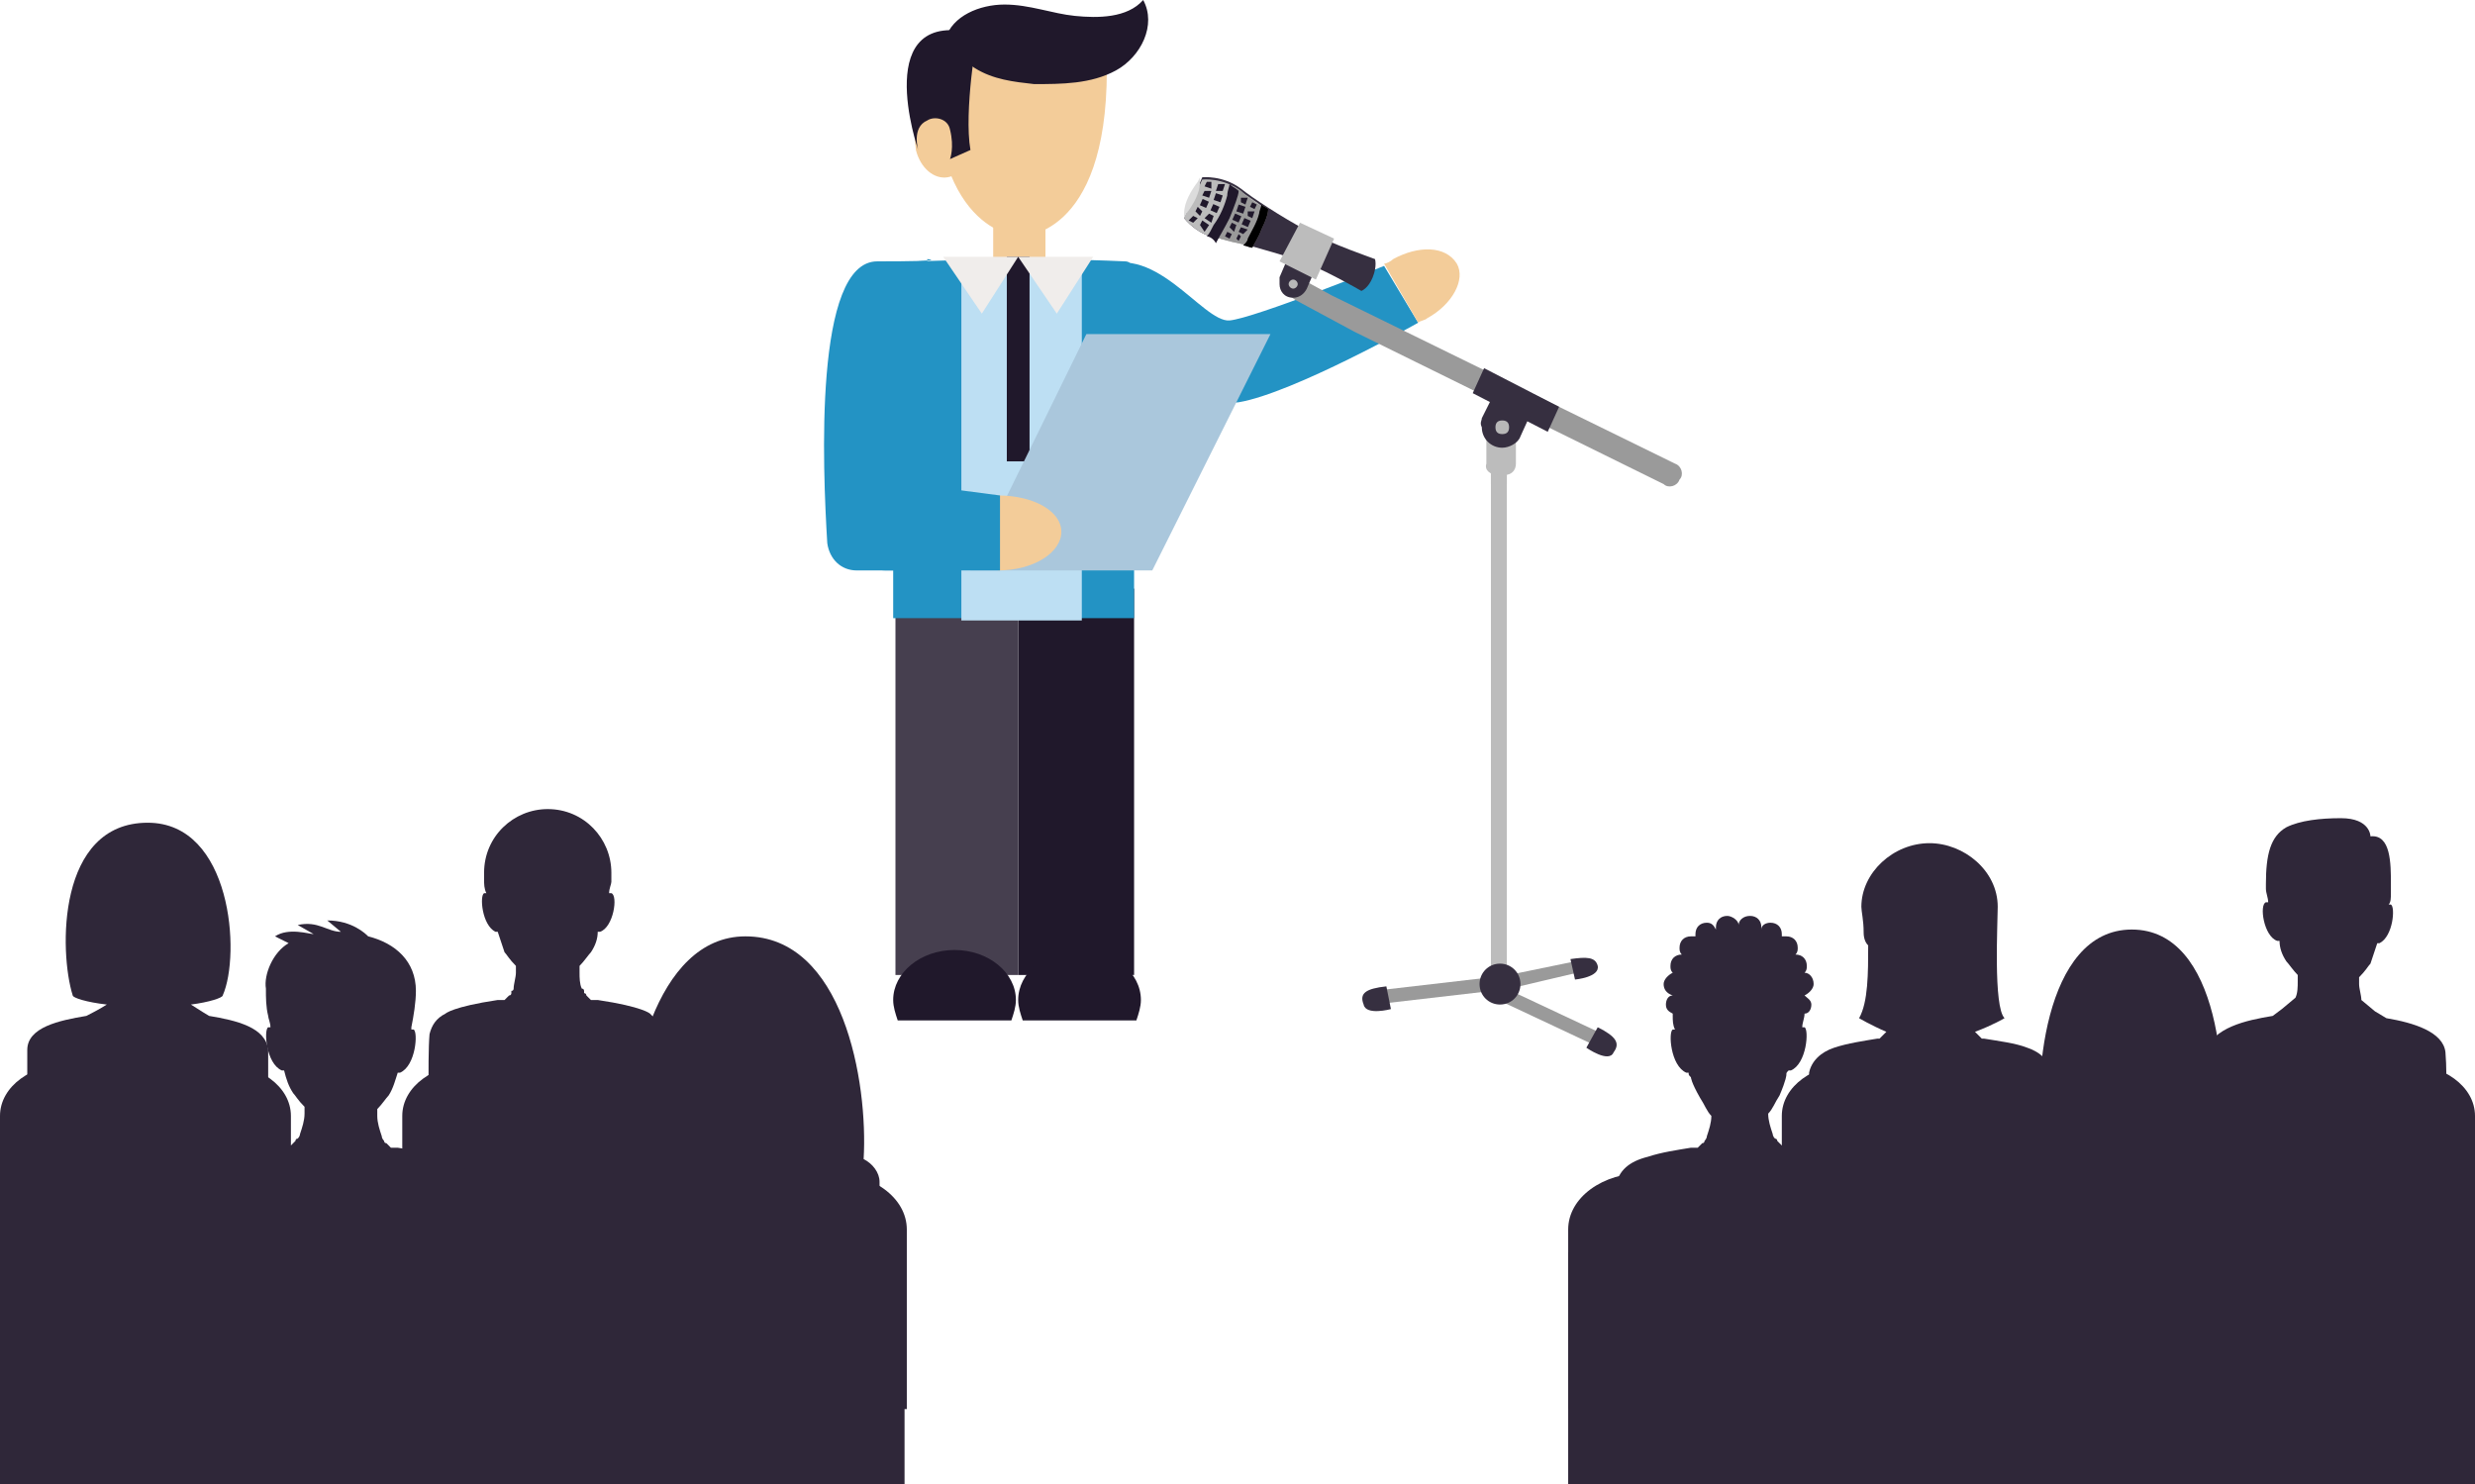 <svg width="108.9" height="65.3" viewBox="0 0 108.9 65.3" xmlns="http://www.w3.org/2000/svg" xmlns:xlink="http://www.w3.org/1999/xlink" xml:space="preserve" overflow="hidden"><defs></defs><g><g><g><path d="M62.4 14.2 60.9 11.7C60.9 11.7 55.2 14 54.1 14.1 52.9 14.2 50.7 10.4 48.2 11.9 45.6 13.4 52 18 54.5 17.7 56.9 17.3 62.4 14.2 62.4 14.2Z" fill="#2393C4"/><path d="M61.3 11.4C61.2 11.5 61 11.6 60.9 11.6L62.4 14.2C62.5 14.1 62.7 14.1 62.8 14 63.9 13.4 64.5 12.3 64.1 11.6 63.6 10.8 62.4 10.8 61.3 11.4Z" fill="#F3CC99"/></g><rect x="44.8" y="25.9" width="5.1" height="17" fill="#20182B"/><rect x="39.4" y="25.9" width="5.4" height="17" fill="#463F4F"/><path d="M49.9 27.2 49.9 12.1C49.9 11.8 49.8 11.5 49.5 11.5 47.4 11.4 44.9 11.4 44.9 11.4L44.8 11.4C43.8 11.4 39.3 11.5 38.5 11.6 36.8 11.9 36.5 18.7 36.4 22.5 36.4 23.9 37.6 25.1 39 25.1L39.3 25.1 39.3 27.2 49.9 27.2Z" fill="#2393C4"/><rect x="43.7" y="9.4" width="2.3" height="3.8" fill="#F3CC99"/><path d="M47.6 11.4C46.1 11.4 44.9 11.4 44.9 11.4L44.8 11.4C44.4 11.4 43.4 11.4 42.3 11.5L42.3 27.3 47.6 27.3 47.6 11.4Z" fill="#BDDFF3"/><path d="M46.2 1.5C45.3 1.6 44.4 1.6 43.5 1.5 42.4 1.4 41.1 1.6 41.1 3.1 41.1 10.4 44.9 10.4 44.9 10.4 44.9 10.4 48.7 10.5 48.7 3.1 48.6 1.6 47.3 1.4 46.2 1.5Z" fill="#F3CC99"/><path d="M42.6 6.2C42.7 7 42.3 7.7 41.7 7.8 41.1 7.9 40.5 7.4 40.3 6.6 40.2 5.8 40.2 5.2 41.2 5 41.9 4.9 42.5 5.4 42.6 6.2Z" fill="#F3CC99"/><path d="M41.6 1.7C41.9 0.7 43.1 0.2 44.2 0.2 45.3 0.2 46.3 0.6 47.3 0.7 48.3 0.8 49.6 0.8 50.3 0 50.9 1.1 50.2 2.5 49.1 3.1 48 3.7 46.7 3.7 45.5 3.7 44.6 3.6 43.7 3.5 42.9 3 42.2 2.5 41.3 2.6 41.6 1.7Z" fill="#20182B"/><path d="M43 1.5C43 1.5 42.4 4.9 42.7 6.6L41.8 7C41.8 7 42 6.5 41.8 5.7 41.7 5.2 41.1 5.1 40.8 5.3 40.1 5.6 40.4 6.6 40.4 6.6 40.4 6.6 38.2 0.2 43 1.5Z" fill="#20182B"/><rect x="44.3" y="11.3" width="1" height="9" fill="#20182B"/><path d="M50.7 25.1 42.7 25.1 47.8 14.7 55.9 14.7Z" fill="#AAC7DC"/><path d="M43.9 21.8 43.9 25.1C45.5 25.1 46.7 24.3 46.7 23.4 46.7 22.5 45.5 21.8 43.9 21.8Z" fill="#F3CC99"/><path d="M44 21.8 44 25.1 37.7 25.1C37 25.1 36.5 24.6 36.4 23.9 36.2 20.6 35.8 11.5 38.6 11.5 41.9 11.5 40.8 11.4 40.8 11.4L40.5 20.2C40.5 20.9 41 21.5 41.7 21.5L44 21.8Z" fill="#2393C4"/><g><path d="M44.8 11.3 41.5 11.3 43.2 13.8Z" fill="#F0EDEB"/><path d="M44.8 11.3 48.1 11.3 46.5 13.8Z" fill="#F0EDEB"/></g><path d="M50 44.9C50.1 44.6 50.2 44.3 50.2 44 50.2 42.8 49 41.8 47.5 41.8 46 41.8 44.8 42.8 44.8 44 44.8 44.3 44.9 44.6 45 44.9L50 44.9Z" fill="#20182B"/><path d="M39.5 44.9C39.4 44.6 39.3 44.3 39.3 44 39.3 42.8 40.5 41.8 42 41.8 43.5 41.8 44.7 42.8 44.7 44 44.7 44.3 44.6 44.6 44.5 44.9L39.5 44.9Z" fill="#20182B"/></g><g><g><path d="M11.8 48C11.8 47.5 11.8 47.1 11.8 46.7 11.8 46.5 11.8 46.3 11.8 46.2 11.7 45.2 10.4 44.9 9.2 44.7 9.2 44.7 8.7 44.4 8.4 44.2 9.2 44.1 9.8 43.9 9.8 43.8 10.6 42 10.2 36.2 6.5 36.2L6.5 36.2 6.5 36.2C2.5 36.2 2.6 41.9 3.2 43.8 3.2 43.9 3.8 44.1 4.7 44.2 4.4 44.4 3.8 44.7 3.8 44.7L3.8 44.7C2.6 44.9 1.2 45.2 1.2 46.2 1.2 46.3 1.2 46.5 1.2 46.7 1.2 46.8 1.2 47 1.2 47.2 1.2 47.3 1.2 47.4 1.2 47.5 1.2 47.6 1.2 47.6 1.2 47.7 1.2 48.1 1.2 48.5 1.2 48.9 1.2 49 1.2 49.1 1.2 49.2 1.2 49.9 1.2 50.3 1.2 50.3L1.2 50.3 6.5 50.3 6.6 50.3 11.9 50.3C11.9 50.3 11.9 49.4 11.9 48.4 11.8 48.2 11.8 48.1 11.8 48Z" fill="#2F2739"/><path d="M28.9 44.9C28.8 44.8 28.7 44.7 28.6 44.6L28.6 44.6C28.6 44.6 28.3 44.3 26.3 44L26.3 44C26.3 44 26.2 44 26.2 44 26.2 44 26.2 44 26.2 44 26.2 44 26.1 44 26.1 44 26.1 44 26.1 44 26.1 44 26.1 44 26 44 26 44 26 44 26 44 26 44 26 44 25.9 43.9 25.9 43.9L25.9 43.9C25.9 43.9 25.8 43.8 25.8 43.8 25.8 43.8 25.8 43.8 25.8 43.8 25.8 43.8 25.8 43.7 25.7 43.7 25.7 43.7 25.7 43.7 25.7 43.7 25.7 43.7 25.7 43.6 25.7 43.6 25.7 43.6 25.7 43.6 25.7 43.6 25.7 43.6 25.7 43.5 25.6 43.5 25.5 43.3 25.5 43 25.5 42.8 25.5 42.7 25.5 42.6 25.5 42.5 25.7 42.3 25.9 42 26 41.9 26.2 41.6 26.3 41.3 26.3 41 26.3 41 26.3 41 26.4 41 27 40.8 27.2 39.4 26.9 39.3 26.9 39.3 26.8 39.3 26.8 39.3 26.8 39.1 26.9 38.9 26.9 38.8 26.9 38.7 26.9 38.6 26.9 38.5 26.9 38.5 26.9 38.5 26.9 38.4 26.9 36.9 25.7 35.6 24.1 35.6L24.1 35.6 24.1 35.6C22.6 35.6 21.3 36.8 21.3 38.4 21.3 38.5 21.3 38.5 21.3 38.6 21.3 38.6 21.3 38.7 21.3 38.7 21.3 38.9 21.3 39.1 21.4 39.3 21.4 39.3 21.3 39.3 21.3 39.3 21.1 39.4 21.2 40.7 21.8 41 21.8 41 21.8 41 21.9 41 22 41.3 22.1 41.6 22.2 41.9 22.3 42 22.4 42.2 22.7 42.5 22.7 42.6 22.7 42.7 22.7 42.8 22.7 43 22.6 43.3 22.6 43.5 22.6 43.5 22.6 43.6 22.5 43.6 22.5 43.6 22.5 43.6 22.5 43.6 22.5 43.6 22.5 43.7 22.5 43.7 22.5 43.7 22.5 43.7 22.5 43.7 22.5 43.7 22.5 43.8 22.4 43.8 22.4 43.8 22.4 43.8 22.4 43.8 22.4 43.8 22.3 43.9 22.3 43.9L22.3 43.9C22.3 43.9 22.2 44 22.2 44 22.2 44 22.2 44 22.2 44 22.2 44 22.2 44 22.1 44 22.1 44 22.1 44 22.1 44 22.1 44 22 44 22 44 22 44 22 44 22 44 22 44 21.9 44 21.9 44 19.9 44.3 19.6 44.6 19.6 44.6 19.6 44.6 19.6 44.6 19.6 44.6 19.2 44.8 19 45.1 18.9 45.5 18.8 46.6 18.9 50.1 18.9 50.1L21.1 50.1 24.2 50.1 24 50.1 27.1 50.1 29.3 50.1C29.3 50.1 29.3 46.6 29.3 45.5 29.2 45.3 29.1 45.1 28.9 44.9Z" fill="#2F2739"/><path d="M12.7 65.3 0 65.3 0 49.1C0 47.8 1.4 46.8 3.1 46.8L9.7 46.8C11.4 46.8 12.8 47.8 12.8 49.1L12.8 65.3Z" fill="#2F2739"/><path d="M30.4 65.3 17.7 65.3 17.7 49.1C17.7 47.8 19.1 46.8 20.8 46.8L27.4 46.8C29.1 46.8 30.5 47.8 30.5 49.1L30.5 65.3Z" fill="#2F2739"/><path d="M26.9 54C26.9 53.5 26.9 53 26.9 52.6 26.9 52.4 26.9 52.2 26.9 52.1 26.9 51.6 27.2 51.3 27.7 51 27.5 47.6 28.8 41.2 32.8 41.2 37.1 41.2 38.2 47.6 38 51 38.4 51.2 38.7 51.6 38.7 52 38.7 52.2 38.7 52.3 38.7 52.5 38.7 52.6 38.7 52.7 38.7 52.8 38.7 52.9 38.7 53 38.7 53.2 38.7 53.3 38.7 53.4 38.7 53.6 38.7 54 38.7 54.5 38.7 54.9 38.7 55 38.7 55.1 38.7 55.2 38.7 55.9 38.7 56.5 38.7 56.5L38.7 56.5 35.4 56.5 35.4 56.5 32.8 56.5 30.2 56.5 30.2 56.5 26.9 56.5C26.9 56.5 26.9 55.5 26.9 54.3 26.9 54.3 26.9 54.2 26.9 54Z" fill="#2F2739"/><path d="M10.6 50.8C11.2 50.6 11.9 50.5 12.5 50.4 12.6 50.4 12.6 50.4 12.6 50.4 12.6 50.4 12.6 50.4 12.6 50.4 12.6 50.4 12.7 50.4 12.7 50.4 12.7 50.4 12.7 50.4 12.7 50.4 12.7 50.4 12.8 50.4 12.8 50.4 12.8 50.4 12.8 50.4 12.8 50.4 12.8 50.4 12.8 50.4 12.9 50.3 12.9 50.3 12.9 50.3 12.9 50.3 12.9 50.3 12.9 50.3 13 50.2 13 50.2 13 50.2 13 50.2 13 50.2 13 50.1 13.1 50.1 13.1 50.1 13.1 50.1 13.1 50.1 13.2 50 13.2 49.9 13.2 49.9 13.3 49.6 13.4 49.3 13.4 49 13.4 48.9 13.4 48.8 13.4 48.7 13.1 48.4 13 48.2 12.9 48.1 12.7 47.8 12.6 47.5 12.5 47.1 12.5 47.1 12.5 47.1 12.4 47.1 11.7 46.8 11.6 45.3 11.8 45.2 11.8 45.2 11.9 45.2 11.9 45.2 11.9 45 11.8 44.8 11.8 44.7 11.7 44.3 11.7 43.9 11.7 43.5 11.6 42.9 12 41.9 12.7 41.5L12.1 41.2C12.7 40.8 13.6 41.1 13.8 41.1L13.1 40.7C14 40.5 14.4 41 15 41L15 41 14.4 40.5C15.5 40.5 16.1 41.1 16.2 41.2 17.4 41.5 18.3 42.3 18.3 43.6 18.3 44.1 18.2 44.7 18.1 45.2 18.1 45.2 18.1 45.3 18.1 45.3 18.1 45.3 18.2 45.3 18.2 45.3 18.4 45.4 18.3 46.9 17.6 47.2 17.6 47.2 17.6 47.2 17.5 47.2 17.4 47.5 17.3 47.9 17.1 48.2 17 48.3 16.8 48.6 16.6 48.8 16.6 48.9 16.6 49 16.6 49.1 16.6 49.4 16.7 49.7 16.8 50 16.8 50.1 16.9 50.2 16.9 50.2 16.9 50.2 16.9 50.2 16.9 50.2 16.9 50.2 16.9 50.3 17 50.3 17 50.3 17 50.3 17 50.3 17 50.3 17 50.3 17.1 50.4 17.1 50.4 17.1 50.4 17.1 50.4 17.1 50.4 17.1 50.4 17.2 50.5 17.2 50.5 17.2 50.5 17.2 50.5 17.2 50.5 17.2 50.5 17.3 50.5 17.3 50.5 17.3 50.5 17.3 50.5 17.3 50.5 17.4 50.5 17.4 50.5 17.4 50.5 17.4 50.5 17.4 50.5 17.4 50.5 17.5 50.5 17.5 50.5 18.1 50.6 18.8 50.7 19.4 50.9 20.2 51.1 20.7 51.5 20.8 52.2 20.9 53.4 20.8 56.7 20.8 56.7L15 56.7 15 56.7 9.2 56.7C9.2 56.7 9.2 53.4 9.2 52.2 9.3 51.5 9.8 51.1 10.6 50.8Z" fill="#2F2739"/><path d="M25.8 62 39.9 62 39.9 54.1C39.9 52.7 38.4 51.6 36.5 51.6L29.2 51.6C27.3 51.6 25.8 52.7 25.8 54.1L25.8 62Z" fill="#2F2739"/><path d="M8 62 22.1 62 22.1 54.1C22.1 52.7 20.6 51.6 18.7 51.6L11.4 51.6C9.5 51.6 8 52.7 8 54.1L8 62Z" fill="#2F2739"/><rect x="0" y="55.1" width="39.8" height="10.2" fill="#2F2739"/></g><g><path d="M100 44.7 100.4 44.4 100.4 44.4 101 43.9C101.1 43.7 101.1 43.4 101.1 43.2 101.1 43.1 101.1 43 101.1 42.9 100.9 42.7 100.7 42.4 100.6 42.3 100.4 42 100.3 41.7 100.3 41.4 100.3 41.4 100.3 41.4 100.2 41.4 99.6 41.2 99.4 39.8 99.7 39.7 99.7 39.7 99.8 39.7 99.8 39.7 99.8 39.5 99.7 39.3 99.7 39.1 99.7 39.1 99.7 39 99.7 39 99.7 39 99.7 38.9 99.7 38.9 99.7 37.6 99.9 36.8 100.6 36.4 101.2 36.1 102.1 36 103 36 104.3 36 104.3 36.8 104.3 36.8 105.2 36.7 105.2 38 105.2 38.9 105.2 38.9 105.2 39 105.2 39 105.2 39.1 105.2 39.2 105.2 39.3 105.2 39.5 105.2 39.7 105.1 39.8 105.1 39.8 105.2 39.8 105.2 39.8 105.4 39.9 105.3 41.2 104.7 41.5 104.7 41.5 104.7 41.5 104.6 41.5 104.5 41.8 104.4 42.1 104.3 42.4 104.2 42.5 104.1 42.7 103.8 43 103.8 43.1 103.8 43.2 103.8 43.3 103.8 43.5 103.9 43.8 103.9 44L104.5 44.5 104.5 44.5 105 44.8C106.2 45 107.5 45.4 107.6 46.3 107.7 47.4 107.6 50.3 107.6 50.3L102.7 50.3 102.7 50.3 102.3 50.3 102.3 50.3 102.3 50.3 102.3 50.3 102.3 50.3 102.3 50.3 102.3 50.3 102.3 50.3 97 50.3C97 50.3 97 47.4 97 46.3 97.4 45.2 98.8 44.9 100 44.7Z" fill="#2F2739"/><path d="M80.7 46.1C81.3 45.9 82 45.8 82.6 45.7 82.6 45.7 82.6 45.7 82.7 45.7L82.7 45.7 83 45.4C82.3 45.1 81.8 44.8 81.8 44.8 82.2 44.1 82.2 42.8 82.2 41.6 82 41.4 82 41.1 82 41 82 40.5 81.9 40.1 81.9 39.9 81.9 38.4 83.3 37.1 84.9 37.1L84.9 37.1 84.9 37.1C86.4 37.1 87.9 38.3 87.9 39.9 87.9 40.6 87.7 44.3 88.2 44.8 88.2 44.8 87.7 45.1 86.9 45.4L87.2 45.7 87.2 45.7C87.2 45.7 87.3 45.7 87.3 45.7 87.9 45.8 88.7 45.9 89.2 46.1 89.8 46.3 90.2 46.7 90.2 47.2 90.2 47.8 90.2 48.5 90.2 49 90.2 49.6 90.2 50 90.2 50L85 50 84.9 50 79.6 50C79.6 50 79.6 49.6 79.6 49 79.6 48.4 79.6 47.7 79.6 47.2 79.7 46.7 80.1 46.3 80.7 46.1Z" fill="#2F2739"/><path d="M96.2 65.3 108.9 65.3 108.9 49.1C108.9 47.8 107.5 46.8 105.8 46.8L99.2 46.8C97.5 46.8 96.1 47.8 96.1 49.1L96.1 65.3Z" fill="#2F2739"/><path d="M78.5 65.3 91.2 65.3 91.2 49.1C91.2 47.8 89.8 46.8 88.1 46.8L81.5 46.8C79.8 46.8 78.4 47.8 78.4 49.1L78.4 65.3Z" fill="#2F2739"/><path d="M97.6 50.6C98.1 47.6 97.7 40.9 93.8 40.9L93.8 40.9 93.8 40.9C89.9 40.9 89.4 47.7 89.9 50.6 88.9 50.8 87.9 51.2 87.9 52.1 87.9 52.7 87.9 53.8 87.9 54.8 87.9 55 87.9 55.2 87.9 55.3 87.9 56 87.9 56.6 87.9 56.6L93.8 56.6 93.9 56.6 99.8 56.6C99.8 56.6 99.8 56.1 99.8 55.3 99.8 55.1 99.8 55 99.8 54.8 99.8 53.8 99.8 52.7 99.8 52.1 99.6 51.2 98.7 50.8 97.6 50.6Z" fill="#2F2739"/><path d="M80.6 50.8C80 50.6 79.3 50.5 78.7 50.4 78.7 50.4 78.6 50.4 78.6 50.4 78.6 50.4 78.6 50.4 78.6 50.4 78.6 50.4 78.5 50.4 78.5 50.4 78.5 50.4 78.5 50.4 78.5 50.4 78.5 50.4 78.5 50.4 78.4 50.4 78.4 50.4 78.4 50.4 78.4 50.4 78.4 50.4 78.4 50.4 78.3 50.3 78.3 50.3 78.3 50.3 78.3 50.3 78.3 50.3 78.3 50.3 78.2 50.2 78.2 50.2 78.2 50.2 78.2 50.2 78.2 50.2 78.2 50.1 78.1 50.1 78.1 50.1 78.1 50.1 78.1 50.1 78 50 78 49.9 78 49.9L78 49.9C77.9 49.6 77.8 49.3 77.8 49 77.8 49 77.8 49 77.8 49 78 48.8 78.1 48.5 78.3 48.2 78.6 47.5 78.6 47.3 78.6 47.3L78.6 47.3C78.6 47.2 78.6 47.2 78.7 47.1 78.7 47.1 78.7 47.1 78.8 47.1 79.5 46.8 79.6 45.3 79.4 45.2 79.4 45.2 79.3 45.2 79.3 45.2 79.3 45 79.4 44.8 79.4 44.6 79.6 44.6 79.7 44.4 79.7 44.2 79.7 44 79.5 43.9 79.4 43.8 79.4 43.8 79.4 43.8 79.4 43.8 79.6 43.7 79.8 43.5 79.8 43.3 79.8 43 79.6 42.8 79.4 42.8 79.5 42.7 79.5 42.6 79.5 42.5 79.5 42.2 79.3 42 79 42 79.1 41.9 79.1 41.8 79.1 41.7 79.1 41.4 78.9 41.2 78.6 41.2 78.5 41.2 78.4 41.2 78.4 41.2 78.4 41.2 78.4 41.2 78.4 41.1 78.4 40.8 78.2 40.6 77.9 40.6 77.7 40.6 77.5 40.7 77.5 40.9 77.5 40.9 77.5 40.9 77.5 40.8 77.5 40.5 77.3 40.3 77 40.3 76.7 40.3 76.5 40.5 76.5 40.7 76.5 40.5 76.2 40.3 76 40.3 75.7 40.3 75.5 40.5 75.5 40.8 75.5 40.8 75.5 40.8 75.5 40.9 75.4 40.7 75.3 40.6 75.1 40.6 74.8 40.6 74.6 40.8 74.6 41.1 74.6 41.1 74.6 41.2 74.6 41.2 74.5 41.2 74.5 41.2 74.4 41.2 74.1 41.2 73.9 41.4 73.9 41.7 73.9 41.8 73.9 41.9 74 42 74 42 74 42 74 42 73.7 42 73.5 42.2 73.5 42.5 73.5 42.6 73.5 42.7 73.6 42.8 73.6 42.8 73.6 42.8 73.6 42.8 73.4 42.9 73.2 43.1 73.2 43.3 73.2 43.5 73.3 43.7 73.6 43.8 73.6 43.8 73.6 43.8 73.6 43.8 73.4 43.8 73.3 44 73.3 44.2 73.3 44.4 73.4 44.5 73.6 44.6 73.6 44.6 73.6 44.6 73.6 44.7 73.6 44.9 73.6 45.1 73.7 45.3 73.7 45.3 73.6 45.3 73.6 45.3 73.4 45.4 73.5 46.9 74.2 47.2 74.2 47.2 74.2 47.2 74.3 47.2 74.3 47.3 74.3 47.3 74.4 47.4L74.4 47.4C74.4 47.4 74.4 47.6 74.8 48.3 75 48.6 75.1 48.9 75.3 49.1 75.3 49.1 75.3 49.1 75.3 49.1 75.3 49.4 75.2 49.7 75.1 50 75.1 50.1 75 50.2 75 50.2 75 50.2 75 50.2 75 50.2 75 50.2 75 50.3 74.9 50.3 74.9 50.3 74.9 50.3 74.9 50.3 74.9 50.3 74.9 50.3 74.8 50.4 74.8 50.4 74.8 50.4 74.8 50.4 74.8 50.4 74.8 50.4 74.7 50.5 74.7 50.5 74.7 50.5 74.7 50.5 74.7 50.5 74.7 50.5 74.6 50.5 74.6 50.5 74.6 50.5 74.6 50.5 74.6 50.5 74.5 50.5 74.5 50.5 74.5 50.5 74.5 50.5 74.5 50.5 74.5 50.5 74.4 50.5 74.4 50.5 73.8 50.6 73.1 50.7 72.5 50.9 71.7 51.1 71.2 51.5 71.1 52.2 71 53.4 71.1 56.7 71.1 56.7L76 56.7 76.1 56.7 76.1 56.7 82 56.7C82 56.7 82 53.4 82 52.2 81.9 51.5 81.3 51.1 80.6 50.8Z" fill="#2F2739"/><path d="M83.1 62 69 62 69 54.1C69 52.7 70.5 51.6 72.4 51.6L79.7 51.6C81.6 51.6 83.1 52.7 83.1 54.1L83.1 62Z" fill="#2F2739"/><path d="M100.8 62 86.8 62 86.8 54.1C86.8 52.7 88.3 51.6 90.2 51.6L97.5 51.6C99.4 51.6 100.9 52.7 100.9 54.1L100.9 62Z" fill="#2F2739"/><rect x="69" y="55.1" width="39.8" height="10.2" fill="#2F2739"/></g></g><g><path d="M57 12.1C57.1 12.1 57.3 12.2 57.4 12.2 57.4 12.2 57.4 12.3 57.5 12.4L58.6 13 73.7 20.4C74 20.5 74.1 20.9 73.9 21.1L73.9 21.1C73.8 21.4 73.4 21.5 73.2 21.3L59.6 14.6 59.6 14.6 59.6 14.6 57 13.2C56.7 13 56.5 12.8 56.5 12.4L56.5 12.1C56.7 12.1 56.9 12.1 57 12.1Z" fill="#9A9A9A"/><rect x="65.6" y="20.5" width="0.7" height="22.6" fill="#BCBCBC"/><path d="M66.3 21.3C66.2 21.3 66.2 21.3 66.1 21.3L65.8 21.3C65.7 21.3 65.7 21.3 65.6 21.3L65.6 20.6 66.3 20.6 66.3 21.3Z" fill="#BCBCBC" opacity="0.85"/><rect x="60.8" y="43.3" width="5.2" height="0.6" fill="#9A9A9A" transform="matrix(0.993 -0.115 0.115 0.993 -4.578 7.555)"/><rect x="67.7" y="42.1" width="0.6" height="5.2" fill="#9A9A9A" transform="matrix(0.425 -0.905 0.905 0.425 -1.334 87.195)"/><path d="M66 43.2 66 43.2C66 43.1 66 43.1 65.9 43L69.3 42.3 69.4 42.8 66 43.6C66 43.5 66 43.3 66 43.2Z" fill="#9A9A9A"/><path d="M65.1 43.3C65.1 43.8 65.5 44.2 66 44.2 66.5 44.2 66.9 43.8 66.9 43.3 66.9 42.8 66.5 42.4 66 42.4 65.5 42.4 65.1 42.8 65.1 43.3Z" fill="#362F40"/><path d="M61 43.4 61.2 44.4C61.2 44.4 60.1 44.7 60 44.2 59.8 43.7 60.1 43.5 61 43.4Z" fill="#362F40"/><path d="M70.3 45.2 69.8 46.1C69.8 46.1 70.8 46.8 71 46.3 71.3 45.9 71.1 45.6 70.3 45.2Z" fill="#362F40"/><path d="M69.1 42.2 69.3 43.1C69.3 43.1 70.4 43 70.3 42.5 70.2 42.1 69.8 42.1 69.1 42.2Z" fill="#362F40"/><path d="M65.9 20.9 66.2 20.9C66.5 20.9 66.7 20.7 66.7 20.4L66.7 19 65.4 19 65.4 20.4C65.3 20.7 65.6 20.9 65.9 20.9Z" fill="#BCBCBC"/><path d="M68.1 19 64.8 17.3 65.3 16.2 68.6 17.9Z" fill="#362F40"/><path d="M65.2 18.4 65.2 18.4 65.2 18.4C65.2 18.4 65.2 18.4 65.2 18.4L65.7 17.4 67.4 18.1 66.9 19.2C66.9 19.2 66.9 19.2 66.9 19.2L66.9 19.2 66.9 19.2C66.8 19.5 66.4 19.7 66.1 19.7 65.6 19.7 65.2 19.3 65.2 18.8 65.1 18.6 65.2 18.5 65.2 18.4Z" fill="#362F40"/><path d="M65.8 18.8C65.8 19 65.9 19.1 66.1 19.1 66.3 19.1 66.4 19 66.4 18.8 66.4 18.6 66.3 18.5 66.1 18.5 65.9 18.5 65.8 18.6 65.8 18.8Z" fill="#B8B8B8"/><path d="M56.3 12.2 56.3 12.2 56.3 12.2C56.3 12.2 56.3 12.2 56.3 12.2L56.6 11.5 57.8 12 57.5 12.7 57.5 12.7 57.5 12.7 57.5 12.7C57.4 12.9 57.2 13.1 56.9 13.1 56.5 13.1 56.3 12.8 56.3 12.5 56.3 12.4 56.3 12.3 56.3 12.2Z" fill="#362F40"/><path d="M56.7 12.5C56.7 12.6 56.8 12.7 56.9 12.7 57 12.7 57.1 12.6 57.1 12.5 57.1 12.4 57 12.3 56.9 12.3 56.8 12.3 56.7 12.4 56.7 12.5Z" fill="#B8B8B8"/><g><path d="M53.7 10.5C52.7 10.4 52.1 9.6 52.1 9.6L52.5 8.7 52.9 7.8C52.9 7.8 53.8 7.7 54.6 8.3 55.1 8.7 56.3 9.5 57.6 10.2 58.5 10.7 60.5 11.4 60.5 11.4 60.5 11.4 60.6 11.7 60.4 12.2 60.2 12.7 59.9 12.8 59.9 12.8 59.9 12.8 58 11.7 57 11.4 55.7 11 54.3 10.6 53.7 10.5Z" fill="#362F40"/><path d="M55.7 9.2 55 10.8C54.4 10.7 54 10.6 53.7 10.5 52.7 10.4 52.1 9.6 52.1 9.6L52.9 7.9C52.9 7.9 53.8 7.8 54.6 8.4 54.8 8.6 55.2 8.8 55.7 9.2Z" fill="#BCBCBC"/><path d="M52.1 9.4C52.1 8.9 52.4 8.4 52.7 8L52.8 7.8 52.8 8C52.8 8.5 52.5 9 52.2 9.4L52.1 9.6 52.1 9.4Z" fill="#DCDCDC"/><path d="M53.7 9.8C53.9 9.4 54.1 9 54.2 8.6 54.2 8.5 54.3 8.3 54.3 8.2 54.4 8.3 54.5 8.3 54.6 8.4 54.8 8.6 55.2 8.9 55.7 9.2L55 10.8C54.4 10.7 54 10.6 53.7 10.5 53.6 10.5 53.4 10.4 53.3 10.4 53.5 10.3 53.6 10 53.7 9.8Z" fill="#9A9A9A"/><g><path d="M53.1 10.4C53.2 10.3 53.3 10.1 53.4 9.9 53.7 9.5 53.9 9 54 8.6 54 8.4 54.1 8.2 54.1 8.1 54.2 8.2 54.4 8.3 54.5 8.4 54.5 8.6 54.3 9.1 54.1 9.6 53.9 10 53.6 10.5 53.5 10.7 53.4 10.5 53.2 10.4 53.1 10.4Z" fill="#20182B"/><path d="M55.4 9.4C55.4 9.3 55.5 9.1 55.5 9 55.6 9.1 55.7 9.1 55.8 9.2 55.8 9.4 55.7 9.7 55.5 10.1 55.4 10.4 55.2 10.7 55.1 10.9 55 10.9 54.8 10.8 54.7 10.8 54.8 10.7 54.9 10.6 54.9 10.5 55.1 10.1 55.3 9.8 55.4 9.4Z" fill="#9D939C"/><path d="M55.4 9.4C55.4 9.3 55.5 9.1 55.5 9 55.6 9.1 55.7 9.1 55.8 9.2 55.8 9.4 55.7 9.7 55.5 10.1 55.4 10.4 55.2 10.7 55.1 10.9 55 10.9 54.8 10.8 54.7 10.8 54.8 10.7 54.9 10.6 54.9 10.5 55.1 10.1 55.3 9.8 55.4 9.4Z"/></g><path d="M53.1 8 53.3 8 53.3 8.3 53 8.2Z" fill="#20182B"/><path d="M53 8.4 53.3 8.4 53.2 8.7 52.9 8.6Z" fill="#20182B"/><path d="M52.3 9.7 52.5 9.8 52.7 9.6 52.5 9.5Z" fill="#20182B"/><path d="M52.6 9.3 52.8 9.5 52.9 9.3 52.7 9.1Z" fill="#20182B"/><rect x="52.8" y="8.8" width="0.3" height="0.3" fill="#20182B" transform="matrix(0.404 -0.915 0.915 0.404 23.411 53.786)"/><path d="M53.6 8.1 53.9 8.1 53.8 8.4 53.5 8.4Z" fill="#20182B"/><path d="M53.5 8.5 53.8 8.6 53.7 8.9 53.4 8.8Z" fill="#20182B"/><path d="M52.8 9.9 53 10.2 53.2 9.9 52.9 9.7Z" fill="#20182B"/><path d="M53 9.6 53.3 9.8 53.4 9.5 53.2 9.4Z" fill="#20182B"/><path d="M54.1 10 54.3 10.2 54.4 9.9 54.2 9.8Z" fill="#20182B"/><path d="M53.9 10.4 54.1 10.5 54.2 10.3 54 10.2Z" fill="#20182B"/><rect x="53.3" y="9" width="0.3" height="0.3" fill="#20182B" transform="matrix(0.405 -0.914 0.914 0.405 23.449 54.325)"/><rect x="54.3" y="9.4" width="0.3" height="0.3" fill="#20182B" transform="matrix(0.405 -0.914 0.914 0.405 23.64 55.493)"/><path d="M54.5 10.2 54.7 10.3 54.9 10.1 54.6 10Z" fill="#20182B"/><path d="M54.4 10.5 54.5 10.6 54.6 10.4 54.5 10.3Z" fill="#20182B"/><path d="M54.5 9 54.8 9.1 54.7 9.4 54.4 9.3Z" fill="#20182B"/><path d="M54.6 8.7 54.9 8.7 54.8 9 54.6 8.9Z" fill="#20182B"/><path d="M54.9 9.3 55.2 9.3 55.1 9.6 54.9 9.5Z" fill="#20182B"/><path d="M55.1 8.9 55.3 9 55.2 9.2 55 9.1Z" fill="#20182B"/><rect x="54.7" y="9.6" width="0.3" height="0.3" fill="#20182B" transform="matrix(0.401 -0.916 0.916 0.401 23.905 56.125)"/></g><path d="M57.9 12.3 56.3 11.5 57.2 9.8 58.7 10.5Z" fill="#BCBCBC"/></g></g></svg>